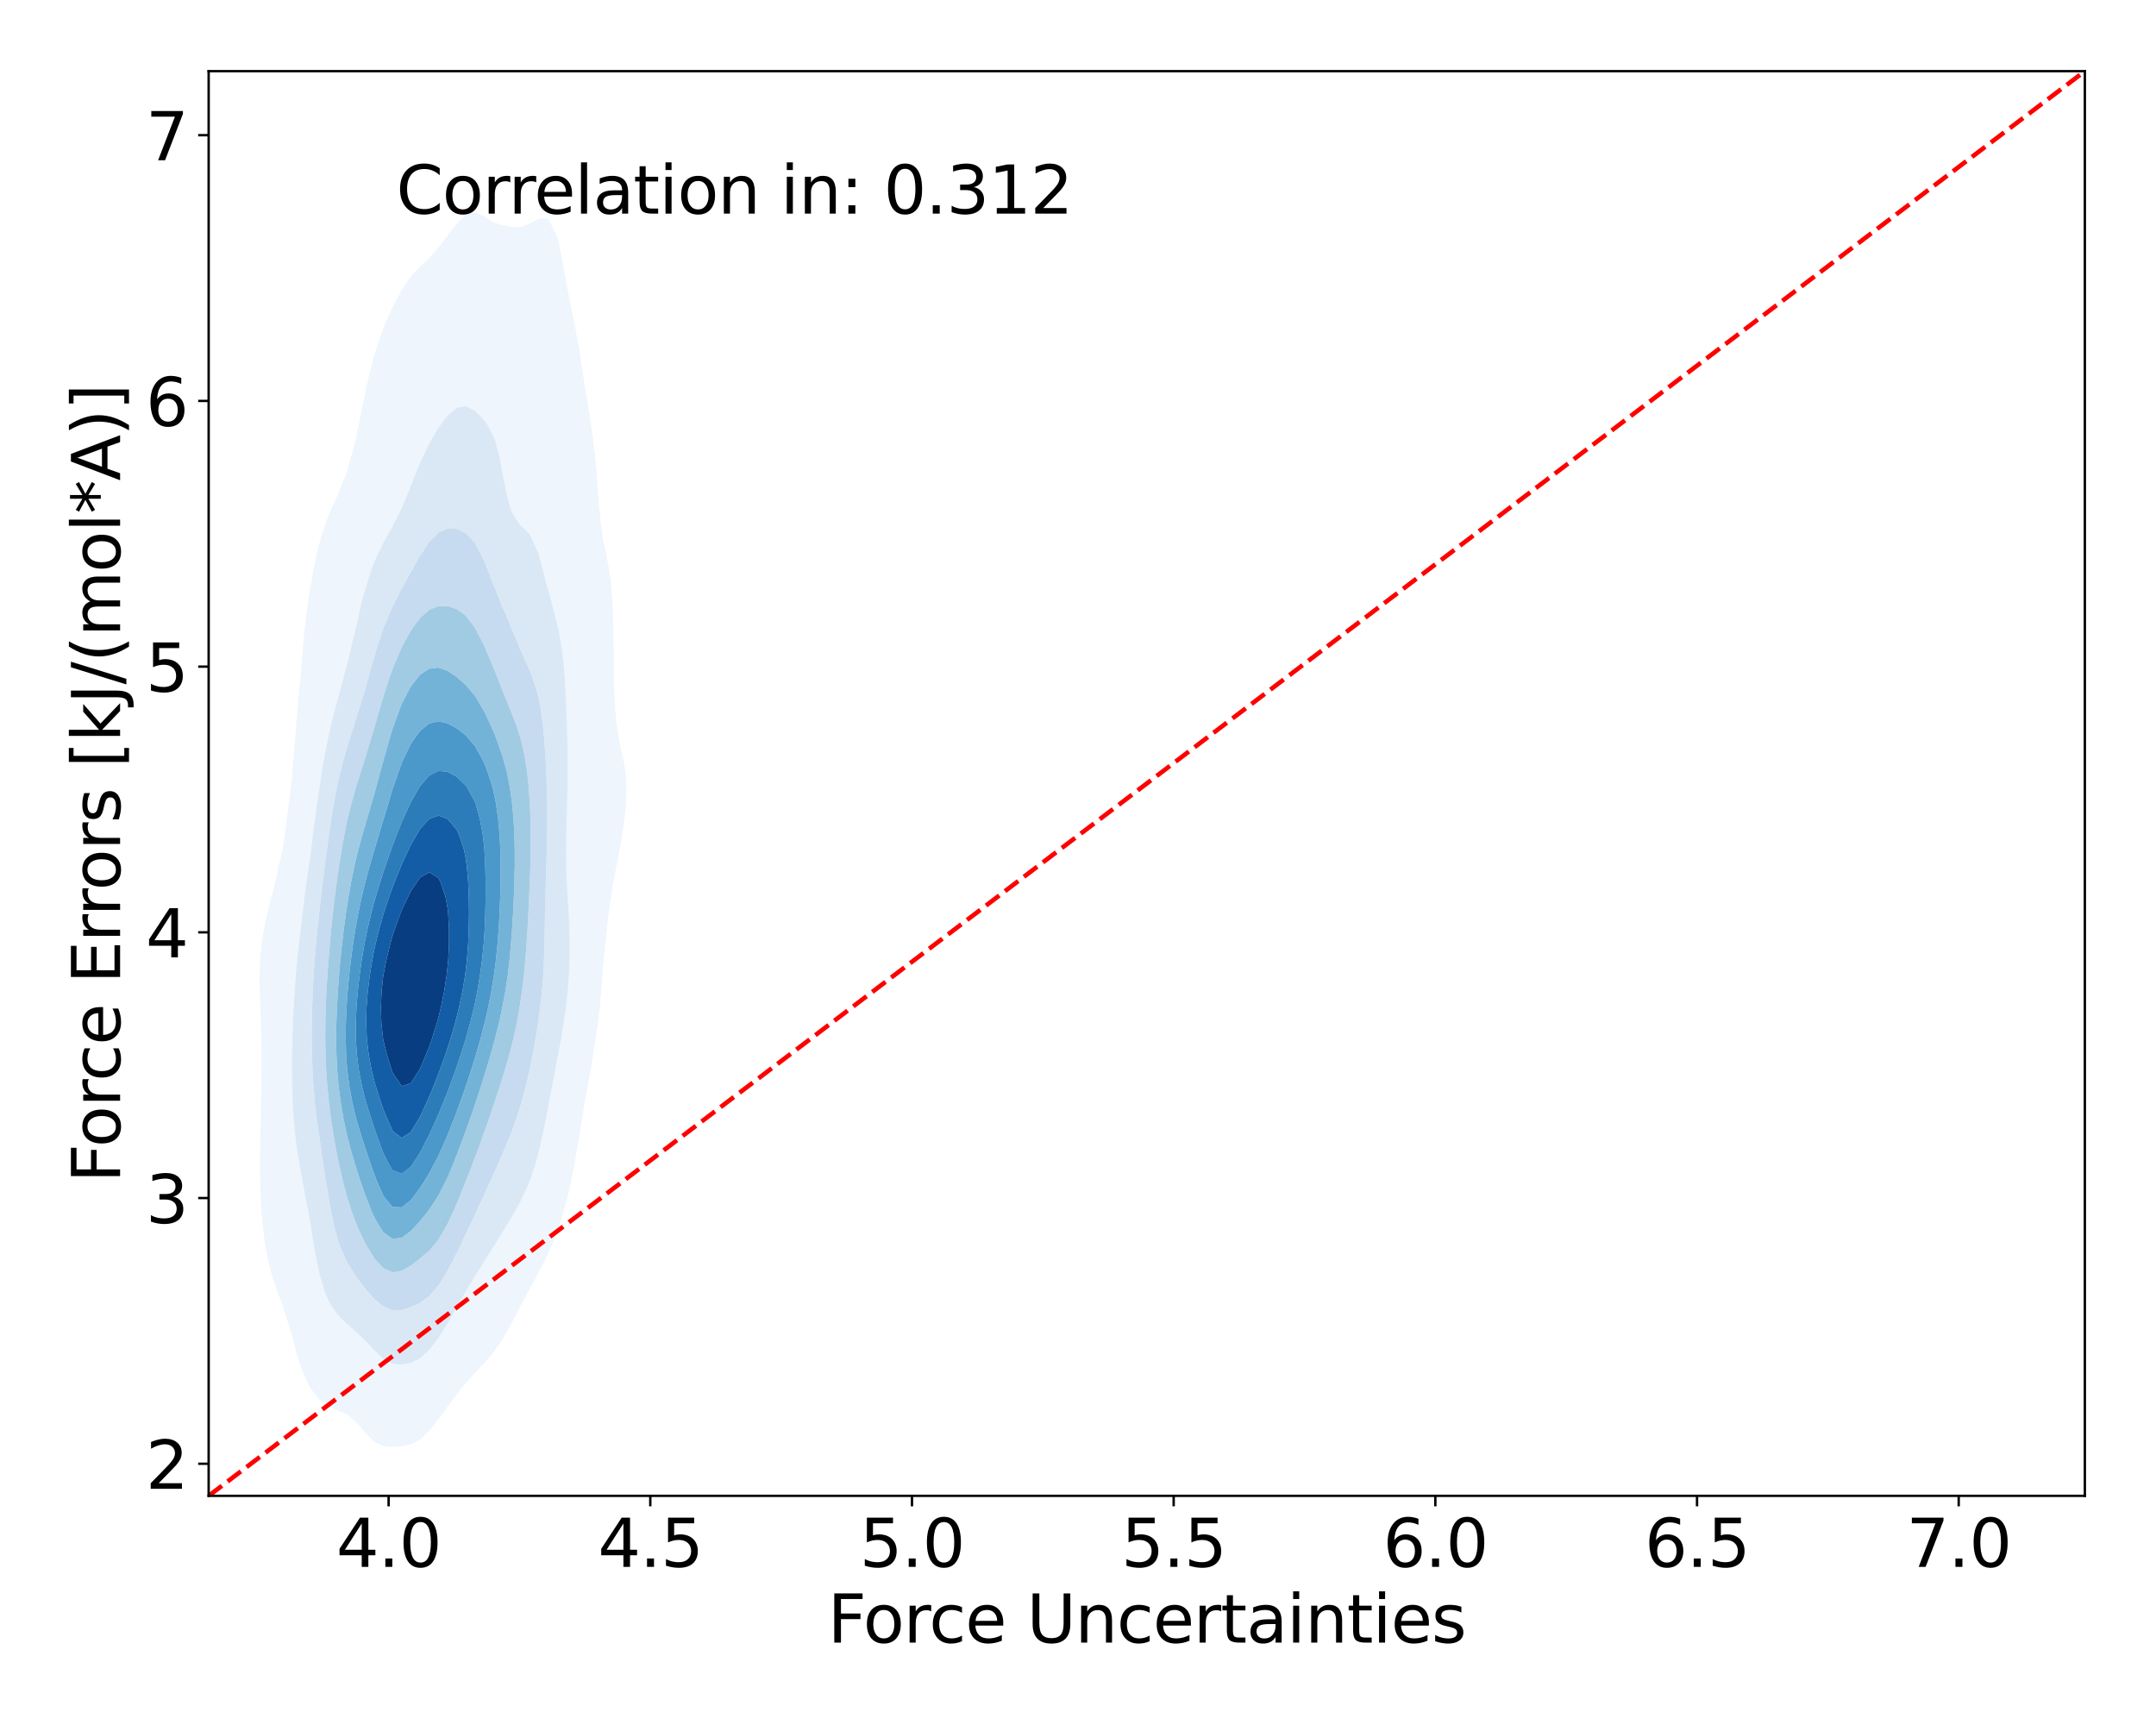 <?xml version="1.0" encoding="utf-8" standalone="no"?>
<!DOCTYPE svg PUBLIC "-//W3C//DTD SVG 1.1//EN"
  "http://www.w3.org/Graphics/SVG/1.1/DTD/svg11.dtd">
<svg xmlns:xlink="http://www.w3.org/1999/xlink" width="720pt" height="576pt" viewBox="0 0 720 576" xmlns="http://www.w3.org/2000/svg" version="1.1">
 <defs>
  <style type="text/css">*{stroke-linejoin: round; stroke-linecap: butt}</style>
 </defs>
 <g id="figure_1">
  <g id="patch_1">
   <path d="M 0 576 
L 720 576 
L 720 0 
L 0 0 
z
" style="fill: #ffffff"/>
  </g>
  <g id="axes_1">
   <g id="patch_2">
    <path d="M 69.68 499.48 
L 696.24 499.48 
L 696.24 23.76 
L 69.68 23.76 
z
" style="fill: #ffffff"/>
   </g>
   <g id="QuadContourSet_1">
    <path d="M 121.932 478.305 
L 124.989 481.425 
L 128.045 482.836 
L 131.102 483.117 
L 134.158 482.902 
L 137.215 482.25 
L 140.271 480.669 
L 142.788 478.213 
L 143.328 477.731 
L 146.385 473.944 
L 147.098 472.963 
L 149.441 469.761 
L 150.966 467.712 
L 152.498 465.636 
L 155.025 462.461 
L 155.554 461.789 
L 158.611 458.385 
L 159.719 457.211 
L 161.667 455.171 
L 164.401 451.96 
L 164.724 451.591 
L 167.78 447.252 
L 168.073 446.709 
L 170.837 441.87 
L 171.037 441.458 
L 173.769 436.208 
L 173.893 435.985 
L 176.552 430.957 
L 176.95 430.234 
L 179.396 425.706 
L 180.006 424.551 
L 182.108 420.456 
L 183.063 418.384 
L 184.499 415.205 
L 186.12 410.836 
L 186.461 409.954 
L 188.196 404.704 
L 189.176 400.812 
L 189.563 399.453 
L 190.813 394.202 
L 191.783 388.951 
L 192.233 386.082 
L 192.673 383.701 
L 193.572 378.45 
L 194.42 373.199 
L 195.243 367.949 
L 195.289 367.671 
L 196.247 362.698 
L 197.197 357.447 
L 198.039 352.197 
L 198.346 350.024 
L 198.894 346.946 
L 199.677 341.695 
L 200.294 336.445 
L 200.776 331.194 
L 201.165 325.943 
L 201.402 322.314 
L 201.564 320.692 
L 202.084 315.442 
L 202.642 310.191 
L 203.265 304.94 
L 203.97 299.69 
L 204.459 296.433 
L 204.843 294.439 
L 205.856 289.188 
L 206.862 283.938 
L 207.515 280.38 
L 207.812 278.687 
L 208.548 273.436 
L 209.056 268.185 
L 209.226 262.935 
L 208.891 257.684 
L 207.935 252.433 
L 207.515 250.825 
L 206.768 247.183 
L 205.924 241.932 
L 205.401 236.681 
L 205.125 231.431 
L 204.999 226.18 
L 204.948 220.929 
L 204.912 215.679 
L 204.848 210.428 
L 204.715 205.177 
L 204.471 199.926 
L 204.459 199.759 
L 204.019 194.676 
L 203.285 189.425 
L 202.263 184.174 
L 201.402 180.241 
L 201.194 178.924 
L 200.508 173.673 
L 199.994 168.422 
L 199.599 163.172 
L 199.223 157.921 
L 198.75 152.67 
L 198.346 149.476 
L 198.136 147.42 
L 197.441 142.169 
L 196.618 136.918 
L 195.734 131.667 
L 195.289 129.031 
L 194.91 126.417 
L 194.128 121.166 
L 193.282 115.915 
L 192.319 110.665 
L 192.233 110.231 
L 191.303 105.414 
L 190.239 100.163 
L 189.176 94.913 
L 189.176 94.913 
L 188.252 89.662 
L 187.269 84.411 
L 186.12 79.252 
L 186.086 79.16 
L 183.532 73.91 
L 183.063 73.149 
L 180.006 72.912 
L 178.354 73.91 
L 176.95 74.624 
L 173.893 75.775 
L 170.837 75.813 
L 167.78 75.203 
L 164.724 74.191 
L 164.178 73.91 
L 161.667 72.32 
L 158.611 70.889 
L 155.554 71.753 
L 153.423 73.91 
L 152.498 74.695 
L 149.441 78.654 
L 149.059 79.16 
L 146.385 82.724 
L 144.847 84.411 
L 143.328 86.193 
L 140.271 89.034 
L 139.682 89.662 
L 137.215 92.288 
L 135.468 94.913 
L 134.158 96.781 
L 132.389 100.163 
L 131.102 102.512 
L 129.817 105.414 
L 128.045 109.55 
L 127.621 110.665 
L 125.833 115.915 
L 124.989 118.725 
L 124.285 121.166 
L 123.01 126.417 
L 121.932 131.622 
L 121.922 131.667 
L 120.777 136.918 
L 119.735 142.169 
L 118.876 146.464 
L 118.629 147.42 
L 117.216 152.67 
L 115.819 157.882 
L 115.804 157.921 
L 113.654 163.172 
L 112.763 165.436 
L 111.312 168.422 
L 109.706 172.112 
L 109.128 173.673 
L 107.378 178.924 
L 106.65 181.445 
L 105.995 184.174 
L 104.864 189.425 
L 103.907 194.676 
L 103.593 196.644 
L 103.049 199.926 
L 102.309 205.177 
L 101.7 210.428 
L 101.199 215.679 
L 100.778 220.929 
L 100.537 224.31 
L 100.36 226.18 
L 99.875 231.431 
L 99.402 236.681 
L 98.94 241.932 
L 98.494 247.183 
L 98.067 252.433 
L 97.656 257.684 
L 97.48 259.846 
L 97.12 262.935 
L 96.479 268.185 
L 95.811 273.436 
L 95.097 278.687 
L 94.423 283.329 
L 94.297 283.938 
L 93.092 289.188 
L 91.908 294.439 
L 91.367 296.947 
L 90.577 299.69 
L 89.247 304.94 
L 88.31 309.681 
L 88.193 310.191 
L 87.32 315.442 
L 86.836 320.692 
L 86.681 325.943 
L 86.758 331.194 
L 86.95 336.445 
L 87.153 341.695 
L 87.3 346.946 
L 87.366 352.197 
L 87.356 357.447 
L 87.289 362.698 
L 87.185 367.949 
L 87.069 373.199 
L 86.962 378.45 
L 86.883 383.701 
L 86.856 388.951 
L 86.905 394.202 
L 87.058 399.453 
L 87.348 404.704 
L 87.818 409.954 
L 88.31 413.795 
L 88.504 415.205 
L 89.456 420.456 
L 90.779 425.706 
L 91.367 427.657 
L 92.496 430.957 
L 94.423 435.889 
L 94.524 436.208 
L 96.123 441.458 
L 97.48 445.724 
L 97.715 446.709 
L 99.067 451.96 
L 100.537 456.533 
L 100.774 457.211 
L 103.069 462.461 
L 103.593 463.451 
L 106.65 467.316 
L 107.187 467.712 
L 109.706 469.644 
L 112.763 470.984 
L 115.819 472.29 
L 116.701 472.963 
L 118.876 474.823 
L 121.853 478.213 
z
M 126.186 451.96 
L 124.989 450.903 
L 121.932 447.653 
L 120.982 446.709 
L 118.876 444.732 
L 115.819 442.032 
L 115.189 441.458 
L 112.763 439.084 
L 110.729 436.208 
L 109.706 434.444 
L 108.3 430.957 
L 106.761 425.706 
L 106.65 425.228 
L 105.616 420.456 
L 104.683 415.205 
L 103.876 409.954 
L 103.593 408.005 
L 102.949 404.704 
L 101.938 399.453 
L 100.98 394.202 
L 100.537 391.559 
L 100.006 388.951 
L 99.133 383.701 
L 98.489 378.45 
L 98.035 373.199 
L 97.732 367.949 
L 97.552 362.698 
L 97.48 357.447 
L 97.504 352.197 
L 97.614 346.946 
L 97.801 341.695 
L 98.055 336.445 
L 98.372 331.194 
L 98.753 325.943 
L 99.208 320.692 
L 99.753 315.442 
L 100.405 310.191 
L 100.537 309.261 
L 101.014 304.94 
L 101.657 299.69 
L 102.361 294.439 
L 103.119 289.188 
L 103.593 286.03 
L 103.847 283.938 
L 104.484 278.687 
L 105.152 273.436 
L 105.877 268.185 
L 106.65 263.189 
L 106.684 262.935 
L 107.442 257.684 
L 108.336 252.433 
L 109.412 247.183 
L 109.706 245.847 
L 110.564 241.932 
L 111.88 236.681 
L 112.763 233.48 
L 113.309 231.431 
L 114.718 226.18 
L 115.819 222.26 
L 116.145 220.929 
L 117.356 215.679 
L 118.634 210.428 
L 118.876 209.442 
L 119.8 205.177 
L 121.078 199.926 
L 121.932 196.83 
L 122.562 194.676 
L 124.314 189.425 
L 124.989 187.604 
L 126.552 184.174 
L 128.045 181.129 
L 129.279 178.924 
L 131.102 175.666 
L 132.118 173.673 
L 134.158 169.555 
L 134.639 168.422 
L 136.801 163.172 
L 137.215 162.162 
L 138.881 157.921 
L 140.271 154.553 
L 141.138 152.67 
L 143.328 148.064 
L 143.706 147.42 
L 146.385 142.813 
L 146.882 142.169 
L 149.441 138.709 
L 151.603 136.918 
L 152.498 136.131 
L 155.554 135.581 
L 158.188 136.918 
L 158.611 137.141 
L 161.667 140.291 
L 162.982 142.169 
L 164.724 145.539 
L 165.486 147.42 
L 166.882 152.67 
L 167.78 157.856 
L 167.793 157.921 
L 168.867 163.172 
L 170.11 168.422 
L 170.837 170.812 
L 172.598 173.673 
L 173.893 175.413 
L 176.95 178.497 
L 177.173 178.924 
L 179.553 184.174 
L 180.006 185.379 
L 181.05 189.425 
L 182.42 194.676 
L 183.063 196.943 
L 183.856 199.926 
L 185.298 205.177 
L 186.12 208.446 
L 186.549 210.428 
L 187.488 215.679 
L 188.158 220.929 
L 188.616 226.18 
L 188.926 231.431 
L 189.141 236.681 
L 189.176 237.843 
L 189.33 241.932 
L 189.47 247.183 
L 189.548 252.433 
L 189.562 257.684 
L 189.511 262.935 
L 189.405 268.185 
L 189.269 273.436 
L 189.176 277.198 
L 189.148 278.687 
L 189.097 283.938 
L 189.129 289.188 
L 189.176 290.977 
L 189.301 294.439 
L 189.6 299.69 
L 189.923 304.94 
L 190.171 310.191 
L 190.28 315.442 
L 190.224 320.692 
L 189.995 325.943 
L 189.583 331.194 
L 189.176 334.744 
L 188.988 336.445 
L 188.257 341.695 
L 187.391 346.946 
L 186.404 352.197 
L 186.12 353.615 
L 185.407 357.447 
L 184.42 362.698 
L 183.41 367.949 
L 183.063 369.739 
L 182.405 373.199 
L 181.354 378.45 
L 180.165 383.701 
L 180.006 384.339 
L 178.734 388.951 
L 176.981 394.202 
L 176.95 394.286 
L 174.693 399.453 
L 173.893 401.081 
L 171.896 404.704 
L 170.837 406.508 
L 168.761 409.954 
L 167.78 411.516 
L 165.52 415.205 
L 164.724 416.448 
L 162.23 420.456 
L 161.667 421.318 
L 158.925 425.706 
L 158.611 426.187 
L 155.741 430.957 
L 155.554 431.254 
L 152.73 436.208 
L 152.498 436.598 
L 149.733 441.458 
L 149.441 441.955 
L 146.463 446.709 
L 146.385 446.834 
L 143.328 450.849 
L 142.036 451.96 
L 140.271 453.595 
L 137.215 455.118 
L 134.158 455.698 
L 131.102 455.379 
L 128.045 453.772 
z
" clip-path="url(#pf6805af19b)" style="fill: #eef5fc"/>
    <path d="M 128.045 453.772 
L 131.102 455.379 
L 134.158 455.698 
L 137.215 455.118 
L 140.271 453.595 
L 142.036 451.96 
L 143.328 450.849 
L 146.385 446.834 
L 146.463 446.709 
L 149.441 441.955 
L 149.733 441.458 
L 152.498 436.598 
L 152.73 436.208 
L 155.554 431.254 
L 155.741 430.957 
L 158.611 426.187 
L 158.925 425.706 
L 161.667 421.318 
L 162.23 420.456 
L 164.724 416.448 
L 165.52 415.205 
L 167.78 411.516 
L 168.761 409.954 
L 170.837 406.508 
L 171.896 404.704 
L 173.893 401.081 
L 174.693 399.453 
L 176.95 394.286 
L 176.981 394.202 
L 178.734 388.951 
L 180.006 384.339 
L 180.165 383.701 
L 181.354 378.45 
L 182.405 373.199 
L 183.063 369.739 
L 183.41 367.949 
L 184.42 362.698 
L 185.407 357.447 
L 186.12 353.615 
L 186.404 352.197 
L 187.391 346.946 
L 188.257 341.695 
L 188.988 336.445 
L 189.176 334.744 
L 189.583 331.194 
L 189.995 325.943 
L 190.224 320.692 
L 190.28 315.442 
L 190.171 310.191 
L 189.923 304.94 
L 189.6 299.69 
L 189.301 294.439 
L 189.176 290.977 
L 189.129 289.188 
L 189.097 283.938 
L 189.148 278.687 
L 189.176 277.198 
L 189.269 273.436 
L 189.405 268.185 
L 189.511 262.935 
L 189.562 257.684 
L 189.548 252.433 
L 189.47 247.183 
L 189.33 241.932 
L 189.176 237.843 
L 189.141 236.681 
L 188.926 231.431 
L 188.616 226.18 
L 188.158 220.929 
L 187.488 215.679 
L 186.549 210.428 
L 186.12 208.446 
L 185.298 205.177 
L 183.856 199.926 
L 183.063 196.943 
L 182.42 194.676 
L 181.05 189.425 
L 180.006 185.379 
L 179.553 184.174 
L 177.173 178.924 
L 176.95 178.497 
L 173.893 175.413 
L 172.598 173.673 
L 170.837 170.812 
L 170.11 168.422 
L 168.867 163.172 
L 167.793 157.921 
L 167.78 157.856 
L 166.882 152.67 
L 165.486 147.42 
L 164.724 145.539 
L 162.982 142.169 
L 161.667 140.291 
L 158.611 137.141 
L 158.188 136.918 
L 155.554 135.581 
L 152.498 136.131 
L 151.603 136.918 
L 149.441 138.709 
L 146.882 142.169 
L 146.385 142.813 
L 143.706 147.42 
L 143.328 148.064 
L 141.138 152.67 
L 140.271 154.553 
L 138.881 157.921 
L 137.215 162.162 
L 136.801 163.172 
L 134.639 168.422 
L 134.158 169.555 
L 132.118 173.673 
L 131.102 175.666 
L 129.279 178.924 
L 128.045 181.129 
L 126.552 184.174 
L 124.989 187.604 
L 124.314 189.425 
L 122.562 194.676 
L 121.932 196.83 
L 121.078 199.926 
L 119.8 205.177 
L 118.876 209.442 
L 118.634 210.428 
L 117.356 215.679 
L 116.145 220.929 
L 115.819 222.26 
L 114.718 226.18 
L 113.309 231.431 
L 112.763 233.48 
L 111.88 236.681 
L 110.564 241.932 
L 109.706 245.847 
L 109.412 247.183 
L 108.336 252.433 
L 107.442 257.684 
L 106.684 262.935 
L 106.65 263.189 
L 105.877 268.185 
L 105.152 273.436 
L 104.484 278.687 
L 103.847 283.938 
L 103.593 286.03 
L 103.119 289.188 
L 102.361 294.439 
L 101.657 299.69 
L 101.014 304.94 
L 100.537 309.261 
L 100.405 310.191 
L 99.753 315.442 
L 99.208 320.692 
L 98.753 325.943 
L 98.372 331.194 
L 98.055 336.445 
L 97.801 341.695 
L 97.614 346.946 
L 97.504 352.197 
L 97.48 357.447 
L 97.552 362.698 
L 97.732 367.949 
L 98.035 373.199 
L 98.489 378.45 
L 99.133 383.701 
L 100.006 388.951 
L 100.537 391.559 
L 100.98 394.202 
L 101.938 399.453 
L 102.949 404.704 
L 103.593 408.005 
L 103.876 409.954 
L 104.683 415.205 
L 105.616 420.456 
L 106.65 425.228 
L 106.761 425.706 
L 108.3 430.957 
L 109.706 434.444 
L 110.729 436.208 
L 112.763 439.084 
L 115.189 441.458 
L 115.819 442.032 
L 118.876 444.732 
L 120.982 446.709 
L 121.932 447.653 
L 124.989 450.903 
L 126.186 451.96 
z
M 128.045 436.208 
L 128.045 436.208 
L 124.989 433.754 
L 122.499 430.957 
L 121.932 430.286 
L 118.876 426.207 
L 118.519 425.706 
L 115.819 421.242 
L 115.411 420.456 
L 113.217 415.205 
L 112.763 413.811 
L 111.718 409.954 
L 110.595 404.704 
L 109.706 399.596 
L 109.682 399.453 
L 108.801 394.202 
L 107.975 388.951 
L 107.21 383.701 
L 106.65 379.434 
L 106.49 378.45 
L 105.729 373.199 
L 105.125 367.949 
L 104.677 362.698 
L 104.37 357.447 
L 104.187 352.197 
L 104.112 346.946 
L 104.133 341.695 
L 104.243 336.445 
L 104.435 331.194 
L 104.709 325.943 
L 105.064 320.692 
L 105.499 315.442 
L 106.011 310.191 
L 106.596 304.94 
L 106.65 304.504 
L 107.172 299.69 
L 107.786 294.439 
L 108.438 289.188 
L 109.127 283.938 
L 109.706 279.801 
L 109.859 278.687 
L 110.632 273.436 
L 111.5 268.185 
L 112.504 262.935 
L 112.763 261.727 
L 113.705 257.684 
L 115.079 252.433 
L 115.819 249.864 
L 116.651 247.183 
L 118.316 241.932 
L 118.876 240.17 
L 119.966 236.681 
L 121.55 231.431 
L 121.932 230.104 
L 123.033 226.18 
L 124.513 220.929 
L 124.989 219.249 
L 126.061 215.679 
L 127.821 210.428 
L 128.045 209.804 
L 129.914 205.177 
L 131.102 202.586 
L 132.411 199.926 
L 134.158 196.585 
L 135.204 194.676 
L 137.215 190.927 
L 138.12 189.425 
L 140.271 185.52 
L 141.248 184.174 
L 143.328 180.902 
L 145.395 178.924 
L 146.385 177.824 
L 149.441 176.471 
L 152.498 176.617 
L 155.554 178.05 
L 156.353 178.924 
L 158.611 181.243 
L 160.108 184.174 
L 161.667 187.188 
L 162.517 189.425 
L 164.568 194.676 
L 164.724 195.064 
L 166.693 199.926 
L 167.78 202.68 
L 168.903 205.177 
L 170.837 209.934 
L 171.056 210.428 
L 173.277 215.679 
L 173.893 217.16 
L 175.585 220.929 
L 176.95 224.008 
L 177.794 226.18 
L 179.5 231.431 
L 180.006 233.489 
L 180.593 236.681 
L 181.292 241.932 
L 181.784 247.183 
L 182.147 252.433 
L 182.422 257.684 
L 182.622 262.935 
L 182.741 268.185 
L 182.772 273.436 
L 182.718 278.687 
L 182.6 283.938 
L 182.444 289.188 
L 182.281 294.439 
L 182.136 299.69 
L 182.018 304.94 
L 181.922 310.191 
L 181.818 315.442 
L 181.658 320.692 
L 181.39 325.943 
L 180.97 331.194 
L 180.379 336.445 
L 180.006 339.097 
L 179.673 341.695 
L 178.849 346.946 
L 177.879 352.197 
L 176.95 356.722 
L 176.798 357.447 
L 175.582 362.698 
L 174.187 367.949 
L 173.893 368.97 
L 172.551 373.199 
L 170.837 377.881 
L 170.627 378.45 
L 168.49 383.701 
L 167.78 385.27 
L 166.251 388.951 
L 164.724 392.244 
L 163.903 394.202 
L 161.667 398.984 
L 161.467 399.453 
L 159.024 404.704 
L 158.611 405.518 
L 156.58 409.954 
L 155.554 412.002 
L 154.089 415.205 
L 152.498 418.423 
L 151.488 420.456 
L 149.441 424.381 
L 148.621 425.706 
L 146.385 429.309 
L 144.919 430.957 
L 143.328 432.824 
L 140.271 435.034 
L 137.736 436.208 
L 137.215 436.46 
L 134.158 437.46 
L 131.102 437.528 
z
" clip-path="url(#pf6805af19b)" style="fill: #dae8f6"/>
    <path d="M 131.102 437.528 
L 134.158 437.46 
L 137.215 436.46 
L 137.736 436.208 
L 140.271 435.034 
L 143.328 432.824 
L 144.919 430.957 
L 146.385 429.309 
L 148.621 425.706 
L 149.441 424.381 
L 151.488 420.456 
L 152.498 418.423 
L 154.089 415.205 
L 155.554 412.002 
L 156.58 409.954 
L 158.611 405.518 
L 159.024 404.704 
L 161.467 399.453 
L 161.667 398.984 
L 163.903 394.202 
L 164.724 392.244 
L 166.251 388.951 
L 167.78 385.27 
L 168.49 383.701 
L 170.627 378.45 
L 170.837 377.881 
L 172.551 373.199 
L 173.893 368.97 
L 174.187 367.949 
L 175.582 362.698 
L 176.798 357.447 
L 176.95 356.722 
L 177.879 352.197 
L 178.849 346.946 
L 179.673 341.695 
L 180.006 339.097 
L 180.379 336.445 
L 180.97 331.194 
L 181.39 325.943 
L 181.658 320.692 
L 181.818 315.442 
L 181.922 310.191 
L 182.018 304.94 
L 182.136 299.69 
L 182.281 294.439 
L 182.444 289.188 
L 182.6 283.938 
L 182.718 278.687 
L 182.772 273.436 
L 182.741 268.185 
L 182.622 262.935 
L 182.422 257.684 
L 182.147 252.433 
L 181.784 247.183 
L 181.292 241.932 
L 180.593 236.681 
L 180.006 233.489 
L 179.5 231.431 
L 177.794 226.18 
L 176.95 224.008 
L 175.585 220.929 
L 173.893 217.16 
L 173.277 215.679 
L 171.056 210.428 
L 170.837 209.934 
L 168.903 205.177 
L 167.78 202.68 
L 166.693 199.926 
L 164.724 195.064 
L 164.568 194.676 
L 162.517 189.425 
L 161.667 187.188 
L 160.108 184.174 
L 158.611 181.243 
L 156.353 178.924 
L 155.554 178.05 
L 152.498 176.617 
L 149.441 176.471 
L 146.385 177.824 
L 145.395 178.924 
L 143.328 180.902 
L 141.248 184.174 
L 140.271 185.52 
L 138.12 189.425 
L 137.215 190.927 
L 135.204 194.676 
L 134.158 196.585 
L 132.411 199.926 
L 131.102 202.586 
L 129.914 205.177 
L 128.045 209.804 
L 127.821 210.428 
L 126.061 215.679 
L 124.989 219.249 
L 124.513 220.929 
L 123.033 226.18 
L 121.932 230.104 
L 121.55 231.431 
L 119.966 236.681 
L 118.876 240.17 
L 118.316 241.932 
L 116.651 247.183 
L 115.819 249.864 
L 115.079 252.433 
L 113.705 257.684 
L 112.763 261.727 
L 112.504 262.935 
L 111.5 268.185 
L 110.632 273.436 
L 109.859 278.687 
L 109.706 279.801 
L 109.127 283.938 
L 108.438 289.188 
L 107.786 294.439 
L 107.172 299.69 
L 106.65 304.504 
L 106.596 304.94 
L 106.011 310.191 
L 105.499 315.442 
L 105.064 320.692 
L 104.709 325.943 
L 104.435 331.194 
L 104.243 336.445 
L 104.133 341.695 
L 104.112 346.946 
L 104.187 352.197 
L 104.37 357.447 
L 104.677 362.698 
L 105.125 367.949 
L 105.729 373.199 
L 106.49 378.45 
L 106.65 379.434 
L 107.21 383.701 
L 107.975 388.951 
L 108.801 394.202 
L 109.682 399.453 
L 109.706 399.596 
L 110.595 404.704 
L 111.718 409.954 
L 112.763 413.811 
L 113.217 415.205 
L 115.411 420.456 
L 115.819 421.242 
L 118.519 425.706 
L 118.876 426.207 
L 121.932 430.286 
L 122.499 430.957 
L 124.989 433.754 
L 128.045 436.208 
L 128.045 436.208 
z
M 125.222 420.456 
L 124.989 420.178 
L 121.987 415.205 
L 121.932 415.098 
L 119.508 409.954 
L 118.876 408.354 
L 117.488 404.704 
L 115.835 399.453 
L 115.819 399.401 
L 114.448 394.202 
L 113.256 388.951 
L 112.763 386.597 
L 112.195 383.701 
L 111.255 378.45 
L 110.462 373.199 
L 109.831 367.949 
L 109.706 366.597 
L 109.3 362.698 
L 108.922 357.447 
L 108.7 352.197 
L 108.613 346.946 
L 108.644 341.695 
L 108.777 336.445 
L 109.002 331.194 
L 109.314 325.943 
L 109.706 320.692 
L 109.706 320.692 
L 110.116 315.442 
L 110.602 310.191 
L 111.161 304.94 
L 111.786 299.69 
L 112.47 294.439 
L 112.763 292.321 
L 113.213 289.188 
L 114.048 283.938 
L 114.987 278.687 
L 115.819 274.481 
L 116.06 273.436 
L 117.38 268.185 
L 118.851 262.935 
L 118.876 262.852 
L 120.488 257.684 
L 121.932 253.244 
L 122.169 252.433 
L 123.736 247.183 
L 124.989 243.086 
L 125.306 241.932 
L 126.799 236.681 
L 128.045 232.569 
L 128.397 231.431 
L 130.104 226.18 
L 131.102 223.363 
L 132.083 220.929 
L 134.158 216.125 
L 134.399 215.679 
L 137.215 210.516 
L 137.281 210.428 
L 140.271 206.317 
L 141.615 205.177 
L 143.328 203.611 
L 146.385 202.385 
L 149.441 202.368 
L 152.498 203.356 
L 154.992 205.177 
L 155.554 205.608 
L 158.611 209.625 
L 159.023 210.428 
L 161.667 215.516 
L 161.735 215.679 
L 163.965 220.929 
L 164.724 222.698 
L 166.091 226.18 
L 167.78 230.504 
L 168.157 231.431 
L 170.28 236.681 
L 170.837 238.141 
L 172.347 241.932 
L 173.893 246.776 
L 174.011 247.183 
L 175.214 252.433 
L 176.031 257.684 
L 176.579 262.935 
L 176.936 268.185 
L 176.95 268.518 
L 177.151 273.436 
L 177.242 278.687 
L 177.223 283.938 
L 177.11 289.188 
L 176.95 293.75 
L 176.927 294.439 
L 176.704 299.69 
L 176.45 304.94 
L 176.167 310.191 
L 175.842 315.442 
L 175.448 320.692 
L 174.949 325.943 
L 174.305 331.194 
L 173.893 333.895 
L 173.519 336.445 
L 172.582 341.695 
L 171.416 346.946 
L 170.837 349.202 
L 170.086 352.197 
L 168.569 357.447 
L 167.78 359.883 
L 166.939 362.698 
L 165.198 367.949 
L 164.724 369.279 
L 163.46 373.199 
L 161.667 378.158 
L 161.569 378.45 
L 159.71 383.701 
L 158.611 386.514 
L 157.718 388.951 
L 155.639 394.202 
L 155.554 394.406 
L 153.569 399.453 
L 152.498 401.994 
L 151.312 404.704 
L 149.441 408.737 
L 148.756 409.954 
L 146.385 413.98 
L 145.377 415.205 
L 143.328 417.617 
L 140.271 420.233 
L 139.993 420.456 
L 137.215 422.613 
L 134.158 424.362 
L 131.102 424.825 
L 128.045 423.491 
z
" clip-path="url(#pf6805af19b)" style="fill: #c6dbef"/>
    <path d="M 128.045 423.491 
L 131.102 424.825 
L 134.158 424.362 
L 137.215 422.613 
L 139.993 420.456 
L 140.271 420.233 
L 143.328 417.617 
L 145.377 415.205 
L 146.385 413.98 
L 148.756 409.954 
L 149.441 408.737 
L 151.312 404.704 
L 152.498 401.994 
L 153.569 399.453 
L 155.554 394.406 
L 155.639 394.202 
L 157.718 388.951 
L 158.611 386.514 
L 159.71 383.701 
L 161.569 378.45 
L 161.667 378.158 
L 163.46 373.199 
L 164.724 369.279 
L 165.198 367.949 
L 166.939 362.698 
L 167.78 359.883 
L 168.569 357.447 
L 170.086 352.197 
L 170.837 349.202 
L 171.416 346.946 
L 172.582 341.695 
L 173.519 336.445 
L 173.893 333.895 
L 174.305 331.194 
L 174.949 325.943 
L 175.448 320.692 
L 175.842 315.442 
L 176.167 310.191 
L 176.45 304.94 
L 176.704 299.69 
L 176.927 294.439 
L 176.95 293.75 
L 177.11 289.188 
L 177.223 283.938 
L 177.242 278.687 
L 177.151 273.436 
L 176.95 268.518 
L 176.936 268.185 
L 176.579 262.935 
L 176.031 257.684 
L 175.214 252.433 
L 174.011 247.183 
L 173.893 246.776 
L 172.347 241.932 
L 170.837 238.141 
L 170.28 236.681 
L 168.157 231.431 
L 167.78 230.504 
L 166.091 226.18 
L 164.724 222.698 
L 163.965 220.929 
L 161.735 215.679 
L 161.667 215.516 
L 159.023 210.428 
L 158.611 209.625 
L 155.554 205.608 
L 154.992 205.177 
L 152.498 203.356 
L 149.441 202.368 
L 146.385 202.385 
L 143.328 203.611 
L 141.615 205.177 
L 140.271 206.317 
L 137.281 210.428 
L 137.215 210.516 
L 134.399 215.679 
L 134.158 216.125 
L 132.083 220.929 
L 131.102 223.363 
L 130.104 226.18 
L 128.397 231.431 
L 128.045 232.569 
L 126.799 236.681 
L 125.306 241.932 
L 124.989 243.086 
L 123.736 247.183 
L 122.169 252.433 
L 121.932 253.244 
L 120.488 257.684 
L 118.876 262.852 
L 118.851 262.935 
L 117.38 268.185 
L 116.06 273.436 
L 115.819 274.481 
L 114.987 278.687 
L 114.048 283.938 
L 113.213 289.188 
L 112.763 292.321 
L 112.47 294.439 
L 111.786 299.69 
L 111.161 304.94 
L 110.602 310.191 
L 110.116 315.442 
L 109.706 320.692 
L 109.706 320.692 
L 109.314 325.943 
L 109.002 331.194 
L 108.777 336.445 
L 108.644 341.695 
L 108.613 346.946 
L 108.7 352.197 
L 108.922 357.447 
L 109.3 362.698 
L 109.706 366.597 
L 109.831 367.949 
L 110.462 373.199 
L 111.255 378.45 
L 112.195 383.701 
L 112.763 386.597 
L 113.256 388.951 
L 114.448 394.202 
L 115.819 399.401 
L 115.835 399.453 
L 117.488 404.704 
L 118.876 408.354 
L 119.508 409.954 
L 121.932 415.098 
L 121.987 415.205 
L 124.989 420.178 
L 125.222 420.456 
z
M 127.012 409.954 
L 124.989 406.41 
L 124.214 404.704 
L 122.15 399.453 
L 121.932 398.847 
L 120.297 394.202 
L 118.876 389.794 
L 118.618 388.951 
L 117.093 383.701 
L 115.819 378.776 
L 115.744 378.45 
L 114.637 373.199 
L 113.745 367.949 
L 113.076 362.698 
L 112.763 359.103 
L 112.619 357.447 
L 112.351 352.197 
L 112.261 346.946 
L 112.324 341.695 
L 112.521 336.445 
L 112.763 332.365 
L 112.827 331.194 
L 113.198 325.943 
L 113.654 320.692 
L 114.195 315.442 
L 114.823 310.191 
L 115.54 304.94 
L 115.819 303.074 
L 116.346 299.69 
L 117.275 294.439 
L 118.358 289.188 
L 118.876 286.918 
L 119.608 283.938 
L 121.034 278.687 
L 121.932 275.656 
L 122.564 273.436 
L 124.09 268.185 
L 124.989 265.168 
L 125.596 262.935 
L 127.008 257.684 
L 128.045 253.898 
L 128.456 252.433 
L 129.946 247.183 
L 131.102 243.29 
L 131.587 241.932 
L 133.52 236.681 
L 134.158 235.016 
L 136.017 231.431 
L 137.215 229.15 
L 139.582 226.18 
L 140.271 225.311 
L 143.328 223.289 
L 146.385 222.927 
L 149.441 223.969 
L 152.498 226.048 
L 152.64 226.18 
L 155.554 228.71 
L 157.792 231.431 
L 158.611 232.374 
L 161.2 236.681 
L 161.667 237.449 
L 163.771 241.932 
L 164.724 244.042 
L 165.967 247.183 
L 167.78 252.433 
L 167.78 252.433 
L 169.235 257.684 
L 170.279 262.935 
L 170.837 266.975 
L 171.003 268.185 
L 171.492 273.436 
L 171.776 278.687 
L 171.899 283.938 
L 171.896 289.188 
L 171.79 294.439 
L 171.603 299.69 
L 171.344 304.94 
L 171.014 310.191 
L 170.837 312.468 
L 170.62 315.442 
L 170.141 320.692 
L 169.526 325.943 
L 168.734 331.194 
L 167.78 336.175 
L 167.732 336.445 
L 166.62 341.695 
L 165.281 346.946 
L 164.724 348.883 
L 163.835 352.197 
L 162.273 357.447 
L 161.667 359.339 
L 160.642 362.698 
L 158.908 367.949 
L 158.611 368.81 
L 157.127 373.199 
L 155.554 377.548 
L 155.228 378.45 
L 153.285 383.701 
L 152.498 385.746 
L 151.212 388.951 
L 149.441 393.168 
L 148.949 394.202 
L 146.385 399.238 
L 146.255 399.453 
L 143.328 403.895 
L 142.728 404.704 
L 140.271 407.734 
L 138.251 409.954 
L 137.215 411.029 
L 134.158 413.306 
L 131.102 413.685 
L 128.045 411.49 
z
" clip-path="url(#pf6805af19b)" style="fill: #a1cbe2"/>
    <path d="M 128.045 411.49 
L 131.102 413.685 
L 134.158 413.306 
L 137.215 411.029 
L 138.251 409.954 
L 140.271 407.734 
L 142.728 404.704 
L 143.328 403.895 
L 146.255 399.453 
L 146.385 399.238 
L 148.949 394.202 
L 149.441 393.168 
L 151.212 388.951 
L 152.498 385.746 
L 153.285 383.701 
L 155.228 378.45 
L 155.554 377.548 
L 157.127 373.199 
L 158.611 368.81 
L 158.908 367.949 
L 160.642 362.698 
L 161.667 359.339 
L 162.273 357.447 
L 163.835 352.197 
L 164.724 348.883 
L 165.281 346.946 
L 166.62 341.695 
L 167.732 336.445 
L 167.78 336.175 
L 168.734 331.194 
L 169.526 325.943 
L 170.141 320.692 
L 170.62 315.442 
L 170.837 312.468 
L 171.014 310.191 
L 171.344 304.94 
L 171.603 299.69 
L 171.79 294.439 
L 171.896 289.188 
L 171.899 283.938 
L 171.776 278.687 
L 171.492 273.436 
L 171.003 268.185 
L 170.837 266.975 
L 170.279 262.935 
L 169.235 257.684 
L 167.78 252.433 
L 167.78 252.433 
L 165.967 247.183 
L 164.724 244.042 
L 163.771 241.932 
L 161.667 237.449 
L 161.2 236.681 
L 158.611 232.374 
L 157.792 231.431 
L 155.554 228.71 
L 152.64 226.18 
L 152.498 226.048 
L 149.441 223.969 
L 146.385 222.927 
L 143.328 223.289 
L 140.271 225.311 
L 139.582 226.18 
L 137.215 229.15 
L 136.017 231.431 
L 134.158 235.016 
L 133.52 236.681 
L 131.587 241.932 
L 131.102 243.29 
L 129.946 247.183 
L 128.456 252.433 
L 128.045 253.898 
L 127.008 257.684 
L 125.596 262.935 
L 124.989 265.168 
L 124.09 268.185 
L 122.564 273.436 
L 121.932 275.656 
L 121.034 278.687 
L 119.608 283.938 
L 118.876 286.918 
L 118.358 289.188 
L 117.275 294.439 
L 116.346 299.69 
L 115.819 303.074 
L 115.54 304.94 
L 114.823 310.191 
L 114.195 315.442 
L 113.654 320.692 
L 113.198 325.943 
L 112.827 331.194 
L 112.763 332.365 
L 112.521 336.445 
L 112.324 341.695 
L 112.261 346.946 
L 112.351 352.197 
L 112.619 357.447 
L 112.763 359.103 
L 113.076 362.698 
L 113.745 367.949 
L 114.637 373.199 
L 115.744 378.45 
L 115.819 378.776 
L 117.093 383.701 
L 118.618 388.951 
L 118.876 389.794 
L 120.297 394.202 
L 121.932 398.847 
L 122.15 399.453 
L 124.214 404.704 
L 124.989 406.41 
L 127.012 409.954 
z
M 128.125 399.453 
L 128.045 399.34 
L 125.8 394.202 
L 124.989 392.12 
L 123.871 388.951 
L 122.099 383.701 
L 121.932 383.199 
L 120.417 378.45 
L 118.876 373.23 
L 118.868 373.199 
L 117.64 367.949 
L 116.676 362.698 
L 115.995 357.447 
L 115.819 355.229 
L 115.604 352.197 
L 115.455 346.946 
L 115.505 341.695 
L 115.727 336.445 
L 115.819 335.126 
L 116.095 331.194 
L 116.581 325.943 
L 117.175 320.692 
L 117.878 315.442 
L 118.698 310.191 
L 118.876 309.158 
L 119.653 304.94 
L 120.754 299.69 
L 121.932 294.798 
L 122.025 294.439 
L 123.45 289.188 
L 124.989 283.944 
L 124.991 283.938 
L 126.565 278.687 
L 128.045 273.669 
L 128.12 273.436 
L 129.726 268.185 
L 131.102 263.474 
L 131.295 262.935 
L 133.135 257.684 
L 134.158 254.737 
L 135.243 252.433 
L 137.215 248.372 
L 138.029 247.183 
L 140.271 244.089 
L 142.916 241.932 
L 143.328 241.612 
L 146.385 240.848 
L 149.441 241.551 
L 150.13 241.932 
L 152.498 243.173 
L 155.554 245.554 
L 156.96 247.183 
L 158.611 249.15 
L 160.485 252.433 
L 161.667 254.719 
L 162.82 257.684 
L 164.49 262.935 
L 164.724 263.883 
L 165.609 268.185 
L 166.354 273.436 
L 166.824 278.687 
L 167.083 283.938 
L 167.181 289.188 
L 167.156 294.439 
L 167.034 299.69 
L 166.825 304.94 
L 166.529 310.191 
L 166.128 315.442 
L 165.598 320.692 
L 164.903 325.943 
L 164.724 327.026 
L 164.044 331.194 
L 163.016 336.445 
L 161.792 341.695 
L 161.667 342.171 
L 160.424 346.946 
L 158.921 352.197 
L 158.611 353.209 
L 157.288 357.447 
L 155.554 362.698 
L 155.554 362.698 
L 153.701 367.949 
L 152.498 371.248 
L 151.747 373.199 
L 149.682 378.45 
L 149.441 379.048 
L 147.403 383.701 
L 146.385 385.903 
L 144.838 388.951 
L 143.328 391.689 
L 141.844 394.202 
L 140.271 396.633 
L 138.196 399.453 
L 137.215 400.699 
L 134.158 403.163 
L 131.102 402.999 
z
" clip-path="url(#pf6805af19b)" style="fill: #74b3d8"/>
    <path d="M 131.102 402.999 
L 134.158 403.163 
L 137.215 400.699 
L 138.196 399.453 
L 140.271 396.633 
L 141.844 394.202 
L 143.328 391.689 
L 144.838 388.951 
L 146.385 385.903 
L 147.403 383.701 
L 149.441 379.048 
L 149.682 378.45 
L 151.747 373.199 
L 152.498 371.248 
L 153.701 367.949 
L 155.554 362.698 
L 155.554 362.698 
L 157.288 357.447 
L 158.611 353.209 
L 158.921 352.197 
L 160.424 346.946 
L 161.667 342.171 
L 161.792 341.695 
L 163.016 336.445 
L 164.044 331.194 
L 164.724 327.026 
L 164.903 325.943 
L 165.598 320.692 
L 166.128 315.442 
L 166.529 310.191 
L 166.825 304.94 
L 167.034 299.69 
L 167.156 294.439 
L 167.181 289.188 
L 167.083 283.938 
L 166.824 278.687 
L 166.354 273.436 
L 165.609 268.185 
L 164.724 263.883 
L 164.49 262.935 
L 162.82 257.684 
L 161.667 254.719 
L 160.485 252.433 
L 158.611 249.15 
L 156.96 247.183 
L 155.554 245.554 
L 152.498 243.173 
L 150.13 241.932 
L 149.441 241.551 
L 146.385 240.848 
L 143.328 241.612 
L 142.916 241.932 
L 140.271 244.089 
L 138.029 247.183 
L 137.215 248.372 
L 135.243 252.433 
L 134.158 254.737 
L 133.135 257.684 
L 131.295 262.935 
L 131.102 263.474 
L 129.726 268.185 
L 128.12 273.436 
L 128.045 273.669 
L 126.565 278.687 
L 124.991 283.938 
L 124.989 283.944 
L 123.45 289.188 
L 122.025 294.439 
L 121.932 294.798 
L 120.754 299.69 
L 119.653 304.94 
L 118.876 309.158 
L 118.698 310.191 
L 117.878 315.442 
L 117.175 320.692 
L 116.581 325.943 
L 116.095 331.194 
L 115.819 335.126 
L 115.727 336.445 
L 115.505 341.695 
L 115.455 346.946 
L 115.604 352.197 
L 115.819 355.229 
L 115.995 357.447 
L 116.676 362.698 
L 117.64 367.949 
L 118.868 373.199 
L 118.876 373.23 
L 120.417 378.45 
L 121.932 383.199 
L 122.099 383.701 
L 123.871 388.951 
L 124.989 392.12 
L 125.8 394.202 
L 128.045 399.34 
L 128.125 399.453 
z
M 130.021 388.951 
L 128.045 385.186 
L 127.491 383.701 
L 125.612 378.45 
L 124.989 376.672 
L 123.855 373.199 
L 122.214 367.949 
L 121.932 366.962 
L 120.879 362.698 
L 119.866 357.447 
L 119.189 352.197 
L 118.876 347.322 
L 118.856 346.946 
L 118.828 341.695 
L 118.876 340.451 
L 119.043 336.445 
L 119.465 331.194 
L 120.051 325.943 
L 120.785 320.692 
L 121.666 315.442 
L 121.932 314.046 
L 122.742 310.191 
L 123.983 304.94 
L 124.989 301.112 
L 125.399 299.69 
L 126.991 294.439 
L 128.045 291.099 
L 128.709 289.188 
L 130.537 283.938 
L 131.102 282.277 
L 132.502 278.687 
L 134.158 274.438 
L 134.615 273.436 
L 137.033 268.185 
L 137.215 267.793 
L 140.015 262.935 
L 140.271 262.506 
L 143.328 258.943 
L 145.842 257.684 
L 146.385 257.414 
L 149.441 257.684 
L 149.441 257.684 
L 152.498 259.325 
L 155.554 262.28 
L 155.988 262.935 
L 158.611 267.755 
L 158.77 268.185 
L 160.25 273.436 
L 161.229 278.687 
L 161.667 282.547 
L 161.792 283.938 
L 162.056 289.188 
L 162.167 294.439 
L 162.166 299.69 
L 162.067 304.94 
L 161.863 310.191 
L 161.667 313.264 
L 161.511 315.442 
L 160.965 320.692 
L 160.253 325.943 
L 159.372 331.194 
L 158.611 334.975 
L 158.286 336.445 
L 156.962 341.695 
L 155.554 346.861 
L 155.529 346.946 
L 153.854 352.197 
L 152.498 356.297 
L 152.093 357.447 
L 150.167 362.698 
L 149.441 364.626 
L 148.118 367.949 
L 146.385 372.153 
L 145.933 373.199 
L 143.556 378.45 
L 143.328 378.927 
L 140.907 383.701 
L 140.271 384.869 
L 137.643 388.951 
L 137.215 389.58 
L 134.158 391.962 
L 131.102 390.763 
z
" clip-path="url(#pf6805af19b)" style="fill: #4b98ca"/>
    <path d="M 131.102 390.763 
L 134.158 391.962 
L 137.215 389.58 
L 137.643 388.951 
L 140.271 384.869 
L 140.907 383.701 
L 143.328 378.927 
L 143.556 378.45 
L 145.933 373.199 
L 146.385 372.153 
L 148.118 367.949 
L 149.441 364.626 
L 150.167 362.698 
L 152.093 357.447 
L 152.498 356.297 
L 153.854 352.197 
L 155.529 346.946 
L 155.554 346.861 
L 156.962 341.695 
L 158.286 336.445 
L 158.611 334.975 
L 159.372 331.194 
L 160.253 325.943 
L 160.965 320.692 
L 161.511 315.442 
L 161.667 313.264 
L 161.863 310.191 
L 162.067 304.94 
L 162.166 299.69 
L 162.167 294.439 
L 162.056 289.188 
L 161.792 283.938 
L 161.667 282.547 
L 161.229 278.687 
L 160.25 273.436 
L 158.77 268.185 
L 158.611 267.755 
L 155.988 262.935 
L 155.554 262.28 
L 152.498 259.325 
L 149.441 257.684 
L 149.441 257.684 
L 146.385 257.414 
L 145.842 257.684 
L 143.328 258.943 
L 140.271 262.506 
L 140.015 262.935 
L 137.215 267.793 
L 137.033 268.185 
L 134.615 273.436 
L 134.158 274.438 
L 132.502 278.687 
L 131.102 282.277 
L 130.537 283.938 
L 128.709 289.188 
L 128.045 291.099 
L 126.991 294.439 
L 125.399 299.69 
L 124.989 301.112 
L 123.983 304.94 
L 122.742 310.191 
L 121.932 314.046 
L 121.666 315.442 
L 120.785 320.692 
L 120.051 325.943 
L 119.465 331.194 
L 119.043 336.445 
L 118.876 340.451 
L 118.828 341.695 
L 118.856 346.946 
L 118.876 347.322 
L 119.189 352.197 
L 119.866 357.447 
L 120.879 362.698 
L 121.932 366.962 
L 122.214 367.949 
L 123.855 373.199 
L 124.989 376.672 
L 125.612 378.45 
L 127.491 383.701 
L 128.045 385.186 
L 130.021 388.951 
z
M 132.138 378.45 
L 131.102 377.538 
L 129.169 373.199 
L 128.045 370.53 
L 127.184 367.949 
L 125.506 362.698 
L 124.989 360.917 
L 124.13 357.447 
L 123.13 352.197 
L 122.509 346.946 
L 122.282 341.695 
L 122.405 336.445 
L 122.814 331.194 
L 123.453 325.943 
L 124.289 320.692 
L 124.989 317.095 
L 125.351 315.442 
L 126.661 310.191 
L 128.045 305.247 
L 128.142 304.94 
L 129.894 299.69 
L 131.102 296.249 
L 131.819 294.439 
L 133.929 289.188 
L 134.158 288.62 
L 136.342 283.938 
L 137.215 282.062 
L 139.202 278.687 
L 140.271 276.824 
L 143.322 273.436 
L 143.328 273.429 
L 146.385 272.331 
L 149.441 273.436 
L 149.441 273.436 
L 152.498 277.052 
L 153.294 278.687 
L 155.009 283.938 
L 155.554 286.806 
L 155.896 289.188 
L 156.343 294.439 
L 156.567 299.69 
L 156.633 304.94 
L 156.558 310.191 
L 156.326 315.442 
L 155.913 320.692 
L 155.554 323.724 
L 155.285 325.943 
L 154.396 331.194 
L 153.277 336.445 
L 152.498 339.552 
L 151.955 341.695 
L 150.411 346.946 
L 149.441 349.941 
L 148.7 352.197 
L 146.82 357.447 
L 146.385 358.594 
L 144.768 362.698 
L 143.328 366.191 
L 142.537 367.949 
L 140.271 372.872 
L 140.076 373.199 
L 137.215 377.945 
L 136.466 378.45 
L 134.158 379.991 
z
" clip-path="url(#pf6805af19b)" style="fill: #2c7cba"/>
    <path d="M 134.158 379.991 
L 136.466 378.45 
L 137.215 377.945 
L 140.076 373.199 
L 140.271 372.872 
L 142.537 367.949 
L 143.328 366.191 
L 144.768 362.698 
L 146.385 358.594 
L 146.82 357.447 
L 148.7 352.197 
L 149.441 349.941 
L 150.411 346.946 
L 151.955 341.695 
L 152.498 339.552 
L 153.277 336.445 
L 154.396 331.194 
L 155.285 325.943 
L 155.554 323.724 
L 155.913 320.692 
L 156.326 315.442 
L 156.558 310.191 
L 156.633 304.94 
L 156.567 299.69 
L 156.343 294.439 
L 155.896 289.188 
L 155.554 286.806 
L 155.009 283.938 
L 153.294 278.687 
L 152.498 277.052 
L 149.441 273.436 
L 149.441 273.436 
L 146.385 272.331 
L 143.328 273.429 
L 143.322 273.436 
L 140.271 276.824 
L 139.202 278.687 
L 137.215 282.062 
L 136.342 283.938 
L 134.158 288.62 
L 133.929 289.188 
L 131.819 294.439 
L 131.102 296.249 
L 129.894 299.69 
L 128.142 304.94 
L 128.045 305.247 
L 126.661 310.191 
L 125.351 315.442 
L 124.989 317.095 
L 124.289 320.692 
L 123.453 325.943 
L 122.814 331.194 
L 122.405 336.445 
L 122.282 341.695 
L 122.509 346.946 
L 123.13 352.197 
L 124.13 357.447 
L 124.989 360.917 
L 125.506 362.698 
L 127.184 367.949 
L 128.045 370.53 
L 129.169 373.199 
L 131.102 377.538 
L 132.138 378.45 
z
M 130.849 357.447 
L 129.217 352.197 
L 128.045 347.483 
L 127.947 346.946 
L 127.355 341.695 
L 127.189 336.445 
L 127.415 331.194 
L 127.972 325.943 
L 128.045 325.497 
L 128.997 320.692 
L 130.255 315.442 
L 131.102 312.39 
L 131.856 310.191 
L 133.751 304.94 
L 134.158 303.867 
L 136.172 299.69 
L 137.215 297.469 
L 139.327 294.439 
L 140.271 293.007 
L 143.328 291.259 
L 146.385 293.116 
L 147.073 294.439 
L 148.835 299.69 
L 149.441 303.055 
L 149.663 304.94 
L 149.952 310.191 
L 149.946 315.442 
L 149.675 320.692 
L 149.441 322.952 
L 149.117 325.943 
L 148.294 331.194 
L 147.231 336.445 
L 146.385 339.833 
L 145.865 341.695 
L 144.222 346.946 
L 143.328 349.558 
L 142.226 352.197 
L 140.271 356.846 
L 139.881 357.447 
L 137.215 361.681 
L 134.158 362.698 
L 131.102 358.159 
z
" clip-path="url(#pf6805af19b)" style="fill: #125da6"/>
    <path d="M 131.102 358.159 
L 134.158 362.698 
L 137.215 361.681 
L 139.881 357.447 
L 140.271 356.846 
L 142.226 352.197 
L 143.328 349.558 
L 144.222 346.946 
L 145.865 341.695 
L 146.385 339.833 
L 147.231 336.445 
L 148.294 331.194 
L 149.117 325.943 
L 149.441 322.952 
L 149.675 320.692 
L 149.946 315.442 
L 149.952 310.191 
L 149.663 304.94 
L 149.441 303.055 
L 148.835 299.69 
L 147.073 294.439 
L 146.385 293.116 
L 143.328 291.259 
L 140.271 293.007 
L 139.327 294.439 
L 137.215 297.469 
L 136.172 299.69 
L 134.158 303.867 
L 133.751 304.94 
L 131.856 310.191 
L 131.102 312.39 
L 130.255 315.442 
L 128.997 320.692 
L 128.045 325.497 
L 127.972 325.943 
L 127.415 331.194 
L 127.189 336.445 
L 127.355 341.695 
L 127.947 346.946 
L 128.045 347.483 
L 129.217 352.197 
L 130.849 357.447 
z
" clip-path="url(#pf6805af19b)" style="fill: #083e81"/>
   </g>
   <g id="matplotlib.axis_1">
    <g id="xtick_1">
     <g id="line2d_1">
      <defs>
       <path id="m9f744ef355" d="M 0 0 
L 0 3.5 
" style="stroke: #000000; stroke-width: 0.8"/>
      </defs>
      <g>
       <use xlink:href="#m9f744ef355" x="129.779" y="499.48" style="stroke: #000000; stroke-width: 0.8"/>
      </g>
     </g>
     <g id="text_1">
      <!-- 4.0 -->
      <g transform="translate(112.286 523.197) scale(0.22 -0.22)">
       <defs>
        <path id="DejaVuSans-34" d="M 2419 4116 
L 825 1625 
L 2419 1625 
L 2419 4116 
z
M 2253 4666 
L 3047 4666 
L 3047 1625 
L 3713 1625 
L 3713 1100 
L 3047 1100 
L 3047 0 
L 2419 0 
L 2419 1100 
L 313 1100 
L 313 1709 
L 2253 4666 
z
" transform="scale(0.016)"/>
        <path id="DejaVuSans-2e" d="M 684 794 
L 1344 794 
L 1344 0 
L 684 0 
L 684 794 
z
" transform="scale(0.016)"/>
        <path id="DejaVuSans-30" d="M 2034 4250 
Q 1547 4250 1301 3770 
Q 1056 3291 1056 2328 
Q 1056 1369 1301 889 
Q 1547 409 2034 409 
Q 2525 409 2770 889 
Q 3016 1369 3016 2328 
Q 3016 3291 2770 3770 
Q 2525 4250 2034 4250 
z
M 2034 4750 
Q 2819 4750 3233 4129 
Q 3647 3509 3647 2328 
Q 3647 1150 3233 529 
Q 2819 -91 2034 -91 
Q 1250 -91 836 529 
Q 422 1150 422 2328 
Q 422 3509 836 4129 
Q 1250 4750 2034 4750 
z
" transform="scale(0.016)"/>
       </defs>
       <use xlink:href="#DejaVuSans-34"/>
       <use xlink:href="#DejaVuSans-2e" x="63.623"/>
       <use xlink:href="#DejaVuSans-30" x="95.41"/>
      </g>
     </g>
    </g>
    <g id="xtick_2">
     <g id="line2d_2">
      <g>
       <use xlink:href="#m9f744ef355" x="217.168" y="499.48" style="stroke: #000000; stroke-width: 0.8"/>
      </g>
     </g>
     <g id="text_2">
      <!-- 4.5 -->
      <g transform="translate(199.675 523.197) scale(0.22 -0.22)">
       <defs>
        <path id="DejaVuSans-35" d="M 691 4666 
L 3169 4666 
L 3169 4134 
L 1269 4134 
L 1269 2991 
Q 1406 3038 1543 3061 
Q 1681 3084 1819 3084 
Q 2600 3084 3056 2656 
Q 3513 2228 3513 1497 
Q 3513 744 3044 326 
Q 2575 -91 1722 -91 
Q 1428 -91 1123 -41 
Q 819 9 494 109 
L 494 744 
Q 775 591 1075 516 
Q 1375 441 1709 441 
Q 2250 441 2565 725 
Q 2881 1009 2881 1497 
Q 2881 1984 2565 2268 
Q 2250 2553 1709 2553 
Q 1456 2553 1204 2497 
Q 953 2441 691 2322 
L 691 4666 
z
" transform="scale(0.016)"/>
       </defs>
       <use xlink:href="#DejaVuSans-34"/>
       <use xlink:href="#DejaVuSans-2e" x="63.623"/>
       <use xlink:href="#DejaVuSans-35" x="95.41"/>
      </g>
     </g>
    </g>
    <g id="xtick_3">
     <g id="line2d_3">
      <g>
       <use xlink:href="#m9f744ef355" x="304.558" y="499.48" style="stroke: #000000; stroke-width: 0.8"/>
      </g>
     </g>
     <g id="text_3">
      <!-- 5.0 -->
      <g transform="translate(287.064 523.197) scale(0.22 -0.22)">
       <use xlink:href="#DejaVuSans-35"/>
       <use xlink:href="#DejaVuSans-2e" x="63.623"/>
       <use xlink:href="#DejaVuSans-30" x="95.41"/>
      </g>
     </g>
    </g>
    <g id="xtick_4">
     <g id="line2d_4">
      <g>
       <use xlink:href="#m9f744ef355" x="391.947" y="499.48" style="stroke: #000000; stroke-width: 0.8"/>
      </g>
     </g>
     <g id="text_4">
      <!-- 5.5 -->
      <g transform="translate(374.453 523.197) scale(0.22 -0.22)">
       <use xlink:href="#DejaVuSans-35"/>
       <use xlink:href="#DejaVuSans-2e" x="63.623"/>
       <use xlink:href="#DejaVuSans-35" x="95.41"/>
      </g>
     </g>
    </g>
    <g id="xtick_5">
     <g id="line2d_5">
      <g>
       <use xlink:href="#m9f744ef355" x="479.336" y="499.48" style="stroke: #000000; stroke-width: 0.8"/>
      </g>
     </g>
     <g id="text_5">
      <!-- 6.0 -->
      <g transform="translate(461.842 523.197) scale(0.22 -0.22)">
       <defs>
        <path id="DejaVuSans-36" d="M 2113 2584 
Q 1688 2584 1439 2293 
Q 1191 2003 1191 1497 
Q 1191 994 1439 701 
Q 1688 409 2113 409 
Q 2538 409 2786 701 
Q 3034 994 3034 1497 
Q 3034 2003 2786 2293 
Q 2538 2584 2113 2584 
z
M 3366 4563 
L 3366 3988 
Q 3128 4100 2886 4159 
Q 2644 4219 2406 4219 
Q 1781 4219 1451 3797 
Q 1122 3375 1075 2522 
Q 1259 2794 1537 2939 
Q 1816 3084 2150 3084 
Q 2853 3084 3261 2657 
Q 3669 2231 3669 1497 
Q 3669 778 3244 343 
Q 2819 -91 2113 -91 
Q 1303 -91 875 529 
Q 447 1150 447 2328 
Q 447 3434 972 4092 
Q 1497 4750 2381 4750 
Q 2619 4750 2861 4703 
Q 3103 4656 3366 4563 
z
" transform="scale(0.016)"/>
       </defs>
       <use xlink:href="#DejaVuSans-36"/>
       <use xlink:href="#DejaVuSans-2e" x="63.623"/>
       <use xlink:href="#DejaVuSans-30" x="95.41"/>
      </g>
     </g>
    </g>
    <g id="xtick_6">
     <g id="line2d_6">
      <g>
       <use xlink:href="#m9f744ef355" x="566.725" y="499.48" style="stroke: #000000; stroke-width: 0.8"/>
      </g>
     </g>
     <g id="text_6">
      <!-- 6.5 -->
      <g transform="translate(549.231 523.197) scale(0.22 -0.22)">
       <use xlink:href="#DejaVuSans-36"/>
       <use xlink:href="#DejaVuSans-2e" x="63.623"/>
       <use xlink:href="#DejaVuSans-35" x="95.41"/>
      </g>
     </g>
    </g>
    <g id="xtick_7">
     <g id="line2d_7">
      <g>
       <use xlink:href="#m9f744ef355" x="654.114" y="499.48" style="stroke: #000000; stroke-width: 0.8"/>
      </g>
     </g>
     <g id="text_7">
      <!-- 7.0 -->
      <g transform="translate(636.62 523.197) scale(0.22 -0.22)">
       <defs>
        <path id="DejaVuSans-37" d="M 525 4666 
L 3525 4666 
L 3525 4397 
L 1831 0 
L 1172 0 
L 2766 4134 
L 525 4134 
L 525 4666 
z
" transform="scale(0.016)"/>
       </defs>
       <use xlink:href="#DejaVuSans-37"/>
       <use xlink:href="#DejaVuSans-2e" x="63.623"/>
       <use xlink:href="#DejaVuSans-30" x="95.41"/>
      </g>
     </g>
    </g>
    <g id="text_8">
     <!-- Force Uncertainties -->
     <g transform="translate(276.406 548.488) scale(0.22 -0.22)">
      <defs>
       <path id="DejaVuSans-46" d="M 628 4666 
L 3309 4666 
L 3309 4134 
L 1259 4134 
L 1259 2759 
L 3109 2759 
L 3109 2228 
L 1259 2228 
L 1259 0 
L 628 0 
L 628 4666 
z
" transform="scale(0.016)"/>
       <path id="DejaVuSans-6f" d="M 1959 3097 
Q 1497 3097 1228 2736 
Q 959 2375 959 1747 
Q 959 1119 1226 758 
Q 1494 397 1959 397 
Q 2419 397 2687 759 
Q 2956 1122 2956 1747 
Q 2956 2369 2687 2733 
Q 2419 3097 1959 3097 
z
M 1959 3584 
Q 2709 3584 3137 3096 
Q 3566 2609 3566 1747 
Q 3566 888 3137 398 
Q 2709 -91 1959 -91 
Q 1206 -91 779 398 
Q 353 888 353 1747 
Q 353 2609 779 3096 
Q 1206 3584 1959 3584 
z
" transform="scale(0.016)"/>
       <path id="DejaVuSans-72" d="M 2631 2963 
Q 2534 3019 2420 3045 
Q 2306 3072 2169 3072 
Q 1681 3072 1420 2755 
Q 1159 2438 1159 1844 
L 1159 0 
L 581 0 
L 581 3500 
L 1159 3500 
L 1159 2956 
Q 1341 3275 1631 3429 
Q 1922 3584 2338 3584 
Q 2397 3584 2469 3576 
Q 2541 3569 2628 3553 
L 2631 2963 
z
" transform="scale(0.016)"/>
       <path id="DejaVuSans-63" d="M 3122 3366 
L 3122 2828 
Q 2878 2963 2633 3030 
Q 2388 3097 2138 3097 
Q 1578 3097 1268 2742 
Q 959 2388 959 1747 
Q 959 1106 1268 751 
Q 1578 397 2138 397 
Q 2388 397 2633 464 
Q 2878 531 3122 666 
L 3122 134 
Q 2881 22 2623 -34 
Q 2366 -91 2075 -91 
Q 1284 -91 818 406 
Q 353 903 353 1747 
Q 353 2603 823 3093 
Q 1294 3584 2113 3584 
Q 2378 3584 2631 3529 
Q 2884 3475 3122 3366 
z
" transform="scale(0.016)"/>
       <path id="DejaVuSans-65" d="M 3597 1894 
L 3597 1613 
L 953 1613 
Q 991 1019 1311 708 
Q 1631 397 2203 397 
Q 2534 397 2845 478 
Q 3156 559 3463 722 
L 3463 178 
Q 3153 47 2828 -22 
Q 2503 -91 2169 -91 
Q 1331 -91 842 396 
Q 353 884 353 1716 
Q 353 2575 817 3079 
Q 1281 3584 2069 3584 
Q 2775 3584 3186 3129 
Q 3597 2675 3597 1894 
z
M 3022 2063 
Q 3016 2534 2758 2815 
Q 2500 3097 2075 3097 
Q 1594 3097 1305 2825 
Q 1016 2553 972 2059 
L 3022 2063 
z
" transform="scale(0.016)"/>
       <path id="DejaVuSans-20" transform="scale(0.016)"/>
       <path id="DejaVuSans-55" d="M 556 4666 
L 1191 4666 
L 1191 1831 
Q 1191 1081 1462 751 
Q 1734 422 2344 422 
Q 2950 422 3222 751 
Q 3494 1081 3494 1831 
L 3494 4666 
L 4128 4666 
L 4128 1753 
Q 4128 841 3676 375 
Q 3225 -91 2344 -91 
Q 1459 -91 1007 375 
Q 556 841 556 1753 
L 556 4666 
z
" transform="scale(0.016)"/>
       <path id="DejaVuSans-6e" d="M 3513 2113 
L 3513 0 
L 2938 0 
L 2938 2094 
Q 2938 2591 2744 2837 
Q 2550 3084 2163 3084 
Q 1697 3084 1428 2787 
Q 1159 2491 1159 1978 
L 1159 0 
L 581 0 
L 581 3500 
L 1159 3500 
L 1159 2956 
Q 1366 3272 1645 3428 
Q 1925 3584 2291 3584 
Q 2894 3584 3203 3211 
Q 3513 2838 3513 2113 
z
" transform="scale(0.016)"/>
       <path id="DejaVuSans-74" d="M 1172 4494 
L 1172 3500 
L 2356 3500 
L 2356 3053 
L 1172 3053 
L 1172 1153 
Q 1172 725 1289 603 
Q 1406 481 1766 481 
L 2356 481 
L 2356 0 
L 1766 0 
Q 1100 0 847 248 
Q 594 497 594 1153 
L 594 3053 
L 172 3053 
L 172 3500 
L 594 3500 
L 594 4494 
L 1172 4494 
z
" transform="scale(0.016)"/>
       <path id="DejaVuSans-61" d="M 2194 1759 
Q 1497 1759 1228 1600 
Q 959 1441 959 1056 
Q 959 750 1161 570 
Q 1363 391 1709 391 
Q 2188 391 2477 730 
Q 2766 1069 2766 1631 
L 2766 1759 
L 2194 1759 
z
M 3341 1997 
L 3341 0 
L 2766 0 
L 2766 531 
Q 2569 213 2275 61 
Q 1981 -91 1556 -91 
Q 1019 -91 701 211 
Q 384 513 384 1019 
Q 384 1609 779 1909 
Q 1175 2209 1959 2209 
L 2766 2209 
L 2766 2266 
Q 2766 2663 2505 2880 
Q 2244 3097 1772 3097 
Q 1472 3097 1187 3025 
Q 903 2953 641 2809 
L 641 3341 
Q 956 3463 1253 3523 
Q 1550 3584 1831 3584 
Q 2591 3584 2966 3190 
Q 3341 2797 3341 1997 
z
" transform="scale(0.016)"/>
       <path id="DejaVuSans-69" d="M 603 3500 
L 1178 3500 
L 1178 0 
L 603 0 
L 603 3500 
z
M 603 4863 
L 1178 4863 
L 1178 4134 
L 603 4134 
L 603 4863 
z
" transform="scale(0.016)"/>
       <path id="DejaVuSans-73" d="M 2834 3397 
L 2834 2853 
Q 2591 2978 2328 3040 
Q 2066 3103 1784 3103 
Q 1356 3103 1142 2972 
Q 928 2841 928 2578 
Q 928 2378 1081 2264 
Q 1234 2150 1697 2047 
L 1894 2003 
Q 2506 1872 2764 1633 
Q 3022 1394 3022 966 
Q 3022 478 2636 193 
Q 2250 -91 1575 -91 
Q 1294 -91 989 -36 
Q 684 19 347 128 
L 347 722 
Q 666 556 975 473 
Q 1284 391 1588 391 
Q 1994 391 2212 530 
Q 2431 669 2431 922 
Q 2431 1156 2273 1281 
Q 2116 1406 1581 1522 
L 1381 1569 
Q 847 1681 609 1914 
Q 372 2147 372 2553 
Q 372 3047 722 3315 
Q 1072 3584 1716 3584 
Q 2034 3584 2315 3537 
Q 2597 3491 2834 3397 
z
" transform="scale(0.016)"/>
      </defs>
      <use xlink:href="#DejaVuSans-46"/>
      <use xlink:href="#DejaVuSans-6f" x="53.895"/>
      <use xlink:href="#DejaVuSans-72" x="115.076"/>
      <use xlink:href="#DejaVuSans-63" x="153.939"/>
      <use xlink:href="#DejaVuSans-65" x="208.92"/>
      <use xlink:href="#DejaVuSans-20" x="270.443"/>
      <use xlink:href="#DejaVuSans-55" x="302.23"/>
      <use xlink:href="#DejaVuSans-6e" x="375.424"/>
      <use xlink:href="#DejaVuSans-63" x="438.803"/>
      <use xlink:href="#DejaVuSans-65" x="493.783"/>
      <use xlink:href="#DejaVuSans-72" x="555.307"/>
      <use xlink:href="#DejaVuSans-74" x="596.42"/>
      <use xlink:href="#DejaVuSans-61" x="635.629"/>
      <use xlink:href="#DejaVuSans-69" x="696.908"/>
      <use xlink:href="#DejaVuSans-6e" x="724.691"/>
      <use xlink:href="#DejaVuSans-74" x="788.07"/>
      <use xlink:href="#DejaVuSans-69" x="827.279"/>
      <use xlink:href="#DejaVuSans-65" x="855.062"/>
      <use xlink:href="#DejaVuSans-73" x="916.586"/>
     </g>
    </g>
   </g>
   <g id="matplotlib.axis_2">
    <g id="ytick_1">
     <g id="line2d_8">
      <defs>
       <path id="ma77d268519" d="M 0 0 
L -3.5 0 
" style="stroke: #000000; stroke-width: 0.8"/>
      </defs>
      <g>
       <use xlink:href="#ma77d268519" x="69.68" y="488.766" style="stroke: #000000; stroke-width: 0.8"/>
      </g>
     </g>
     <g id="text_9">
      <!-- 2 -->
      <g transform="translate(48.682 497.124) scale(0.22 -0.22)">
       <defs>
        <path id="DejaVuSans-32" d="M 1228 531 
L 3431 531 
L 3431 0 
L 469 0 
L 469 531 
Q 828 903 1448 1529 
Q 2069 2156 2228 2338 
Q 2531 2678 2651 2914 
Q 2772 3150 2772 3378 
Q 2772 3750 2511 3984 
Q 2250 4219 1831 4219 
Q 1534 4219 1204 4116 
Q 875 4013 500 3803 
L 500 4441 
Q 881 4594 1212 4672 
Q 1544 4750 1819 4750 
Q 2544 4750 2975 4387 
Q 3406 4025 3406 3419 
Q 3406 3131 3298 2873 
Q 3191 2616 2906 2266 
Q 2828 2175 2409 1742 
Q 1991 1309 1228 531 
z
" transform="scale(0.016)"/>
       </defs>
       <use xlink:href="#DejaVuSans-32"/>
      </g>
     </g>
    </g>
    <g id="ytick_2">
     <g id="line2d_9">
      <g>
       <use xlink:href="#ma77d268519" x="69.68" y="400.041" style="stroke: #000000; stroke-width: 0.8"/>
      </g>
     </g>
     <g id="text_10">
      <!-- 3 -->
      <g transform="translate(48.682 408.4) scale(0.22 -0.22)">
       <defs>
        <path id="DejaVuSans-33" d="M 2597 2516 
Q 3050 2419 3304 2112 
Q 3559 1806 3559 1356 
Q 3559 666 3084 287 
Q 2609 -91 1734 -91 
Q 1441 -91 1130 -33 
Q 819 25 488 141 
L 488 750 
Q 750 597 1062 519 
Q 1375 441 1716 441 
Q 2309 441 2620 675 
Q 2931 909 2931 1356 
Q 2931 1769 2642 2001 
Q 2353 2234 1838 2234 
L 1294 2234 
L 1294 2753 
L 1863 2753 
Q 2328 2753 2575 2939 
Q 2822 3125 2822 3475 
Q 2822 3834 2567 4026 
Q 2313 4219 1838 4219 
Q 1578 4219 1281 4162 
Q 984 4106 628 3988 
L 628 4550 
Q 988 4650 1302 4700 
Q 1616 4750 1894 4750 
Q 2613 4750 3031 4423 
Q 3450 4097 3450 3541 
Q 3450 3153 3228 2886 
Q 3006 2619 2597 2516 
z
" transform="scale(0.016)"/>
       </defs>
       <use xlink:href="#DejaVuSans-33"/>
      </g>
     </g>
    </g>
    <g id="ytick_3">
     <g id="line2d_10">
      <g>
       <use xlink:href="#ma77d268519" x="69.68" y="311.317" style="stroke: #000000; stroke-width: 0.8"/>
      </g>
     </g>
     <g id="text_11">
      <!-- 4 -->
      <g transform="translate(48.682 319.676) scale(0.22 -0.22)">
       <use xlink:href="#DejaVuSans-34"/>
      </g>
     </g>
    </g>
    <g id="ytick_4">
     <g id="line2d_11">
      <g>
       <use xlink:href="#ma77d268519" x="69.68" y="222.593" style="stroke: #000000; stroke-width: 0.8"/>
      </g>
     </g>
     <g id="text_12">
      <!-- 5 -->
      <g transform="translate(48.682 230.951) scale(0.22 -0.22)">
       <use xlink:href="#DejaVuSans-35"/>
      </g>
     </g>
    </g>
    <g id="ytick_5">
     <g id="line2d_12">
      <g>
       <use xlink:href="#ma77d268519" x="69.68" y="133.869" style="stroke: #000000; stroke-width: 0.8"/>
      </g>
     </g>
     <g id="text_13">
      <!-- 6 -->
      <g transform="translate(48.682 142.227) scale(0.22 -0.22)">
       <use xlink:href="#DejaVuSans-36"/>
      </g>
     </g>
    </g>
    <g id="ytick_6">
     <g id="line2d_13">
      <g>
       <use xlink:href="#ma77d268519" x="69.68" y="45.145" style="stroke: #000000; stroke-width: 0.8"/>
      </g>
     </g>
     <g id="text_14">
      <!-- 7 -->
      <g transform="translate(48.682 53.503) scale(0.22 -0.22)">
       <use xlink:href="#DejaVuSans-37"/>
      </g>
     </g>
    </g>
    <g id="text_15">
     <!-- Force Errors [kJ/(mol*A)] -->
     <g transform="translate(40.107 394.913) rotate(-90) scale(0.22 -0.22)">
      <defs>
       <path id="DejaVuSans-45" d="M 628 4666 
L 3578 4666 
L 3578 4134 
L 1259 4134 
L 1259 2753 
L 3481 2753 
L 3481 2222 
L 1259 2222 
L 1259 531 
L 3634 531 
L 3634 0 
L 628 0 
L 628 4666 
z
" transform="scale(0.016)"/>
       <path id="DejaVuSans-5b" d="M 550 4863 
L 1875 4863 
L 1875 4416 
L 1125 4416 
L 1125 -397 
L 1875 -397 
L 1875 -844 
L 550 -844 
L 550 4863 
z
" transform="scale(0.016)"/>
       <path id="DejaVuSans-6b" d="M 581 4863 
L 1159 4863 
L 1159 1991 
L 2875 3500 
L 3609 3500 
L 1753 1863 
L 3688 0 
L 2938 0 
L 1159 1709 
L 1159 0 
L 581 0 
L 581 4863 
z
" transform="scale(0.016)"/>
       <path id="DejaVuSans-4a" d="M 628 4666 
L 1259 4666 
L 1259 325 
Q 1259 -519 939 -900 
Q 619 -1281 -91 -1281 
L -331 -1281 
L -331 -750 
L -134 -750 
Q 284 -750 456 -515 
Q 628 -281 628 325 
L 628 4666 
z
" transform="scale(0.016)"/>
       <path id="DejaVuSans-2f" d="M 1625 4666 
L 2156 4666 
L 531 -594 
L 0 -594 
L 1625 4666 
z
" transform="scale(0.016)"/>
       <path id="DejaVuSans-28" d="M 1984 4856 
Q 1566 4138 1362 3434 
Q 1159 2731 1159 2009 
Q 1159 1288 1364 580 
Q 1569 -128 1984 -844 
L 1484 -844 
Q 1016 -109 783 600 
Q 550 1309 550 2009 
Q 550 2706 781 3412 
Q 1013 4119 1484 4856 
L 1984 4856 
z
" transform="scale(0.016)"/>
       <path id="DejaVuSans-6d" d="M 3328 2828 
Q 3544 3216 3844 3400 
Q 4144 3584 4550 3584 
Q 5097 3584 5394 3201 
Q 5691 2819 5691 2113 
L 5691 0 
L 5113 0 
L 5113 2094 
Q 5113 2597 4934 2840 
Q 4756 3084 4391 3084 
Q 3944 3084 3684 2787 
Q 3425 2491 3425 1978 
L 3425 0 
L 2847 0 
L 2847 2094 
Q 2847 2600 2669 2842 
Q 2491 3084 2119 3084 
Q 1678 3084 1418 2786 
Q 1159 2488 1159 1978 
L 1159 0 
L 581 0 
L 581 3500 
L 1159 3500 
L 1159 2956 
Q 1356 3278 1631 3431 
Q 1906 3584 2284 3584 
Q 2666 3584 2933 3390 
Q 3200 3197 3328 2828 
z
" transform="scale(0.016)"/>
       <path id="DejaVuSans-6c" d="M 603 4863 
L 1178 4863 
L 1178 0 
L 603 0 
L 603 4863 
z
" transform="scale(0.016)"/>
       <path id="DejaVuSans-2a" d="M 3009 3897 
L 1888 3291 
L 3009 2681 
L 2828 2375 
L 1778 3009 
L 1778 1831 
L 1422 1831 
L 1422 3009 
L 372 2375 
L 191 2681 
L 1313 3291 
L 191 3897 
L 372 4206 
L 1422 3572 
L 1422 4750 
L 1778 4750 
L 1778 3572 
L 2828 4206 
L 3009 3897 
z
" transform="scale(0.016)"/>
       <path id="DejaVuSans-41" d="M 2188 4044 
L 1331 1722 
L 3047 1722 
L 2188 4044 
z
M 1831 4666 
L 2547 4666 
L 4325 0 
L 3669 0 
L 3244 1197 
L 1141 1197 
L 716 0 
L 50 0 
L 1831 4666 
z
" transform="scale(0.016)"/>
       <path id="DejaVuSans-29" d="M 513 4856 
L 1013 4856 
Q 1481 4119 1714 3412 
Q 1947 2706 1947 2009 
Q 1947 1309 1714 600 
Q 1481 -109 1013 -844 
L 513 -844 
Q 928 -128 1133 580 
Q 1338 1288 1338 2009 
Q 1338 2731 1133 3434 
Q 928 4138 513 4856 
z
" transform="scale(0.016)"/>
       <path id="DejaVuSans-5d" d="M 1947 4863 
L 1947 -844 
L 622 -844 
L 622 -397 
L 1369 -397 
L 1369 4416 
L 622 4416 
L 622 4863 
L 1947 4863 
z
" transform="scale(0.016)"/>
      </defs>
      <use xlink:href="#DejaVuSans-46"/>
      <use xlink:href="#DejaVuSans-6f" x="53.895"/>
      <use xlink:href="#DejaVuSans-72" x="115.076"/>
      <use xlink:href="#DejaVuSans-63" x="153.939"/>
      <use xlink:href="#DejaVuSans-65" x="208.92"/>
      <use xlink:href="#DejaVuSans-20" x="270.443"/>
      <use xlink:href="#DejaVuSans-45" x="302.23"/>
      <use xlink:href="#DejaVuSans-72" x="365.414"/>
      <use xlink:href="#DejaVuSans-72" x="404.777"/>
      <use xlink:href="#DejaVuSans-6f" x="443.641"/>
      <use xlink:href="#DejaVuSans-72" x="504.822"/>
      <use xlink:href="#DejaVuSans-73" x="545.936"/>
      <use xlink:href="#DejaVuSans-20" x="598.035"/>
      <use xlink:href="#DejaVuSans-5b" x="629.822"/>
      <use xlink:href="#DejaVuSans-6b" x="668.836"/>
      <use xlink:href="#DejaVuSans-4a" x="726.746"/>
      <use xlink:href="#DejaVuSans-2f" x="756.238"/>
      <use xlink:href="#DejaVuSans-28" x="789.93"/>
      <use xlink:href="#DejaVuSans-6d" x="828.943"/>
      <use xlink:href="#DejaVuSans-6f" x="926.355"/>
      <use xlink:href="#DejaVuSans-6c" x="987.537"/>
      <use xlink:href="#DejaVuSans-2a" x="1015.32"/>
      <use xlink:href="#DejaVuSans-41" x="1065.32"/>
      <use xlink:href="#DejaVuSans-29" x="1133.729"/>
      <use xlink:href="#DejaVuSans-5d" x="1172.742"/>
     </g>
    </g>
   </g>
   <g id="line2d_14">
    <path d="M 69.68 499.48 
L 696.24 23.76 
" clip-path="url(#pf6805af19b)" style="fill: none; stroke-dasharray: 5.55,2.4; stroke-dashoffset: 0; stroke: #ff0000; stroke-width: 1.5"/>
   </g>
   <g id="patch_3">
    <path d="M 69.68 499.48 
L 69.68 23.76 
" style="fill: none; stroke: #000000; stroke-width: 0.8; stroke-linejoin: miter; stroke-linecap: square"/>
   </g>
   <g id="patch_4">
    <path d="M 696.24 499.48 
L 696.24 23.76 
" style="fill: none; stroke: #000000; stroke-width: 0.8; stroke-linejoin: miter; stroke-linecap: square"/>
   </g>
   <g id="patch_5">
    <path d="M 69.68 499.48 
L 696.24 499.48 
" style="fill: none; stroke: #000000; stroke-width: 0.8; stroke-linejoin: miter; stroke-linecap: square"/>
   </g>
   <g id="patch_6">
    <path d="M 69.68 23.76 
L 696.24 23.76 
" style="fill: none; stroke: #000000; stroke-width: 0.8; stroke-linejoin: miter; stroke-linecap: square"/>
   </g>
   <g id="text_16">
    <!-- Correlation in: 0.312 -->
    <g transform="translate(132.336 71.332) scale(0.22 -0.22)">
     <defs>
      <path id="DejaVuSans-43" d="M 4122 4306 
L 4122 3641 
Q 3803 3938 3442 4084 
Q 3081 4231 2675 4231 
Q 1875 4231 1450 3742 
Q 1025 3253 1025 2328 
Q 1025 1406 1450 917 
Q 1875 428 2675 428 
Q 3081 428 3442 575 
Q 3803 722 4122 1019 
L 4122 359 
Q 3791 134 3420 21 
Q 3050 -91 2638 -91 
Q 1578 -91 968 557 
Q 359 1206 359 2328 
Q 359 3453 968 4101 
Q 1578 4750 2638 4750 
Q 3056 4750 3426 4639 
Q 3797 4528 4122 4306 
z
" transform="scale(0.016)"/>
      <path id="DejaVuSans-3a" d="M 750 794 
L 1409 794 
L 1409 0 
L 750 0 
L 750 794 
z
M 750 3309 
L 1409 3309 
L 1409 2516 
L 750 2516 
L 750 3309 
z
" transform="scale(0.016)"/>
      <path id="DejaVuSans-31" d="M 794 531 
L 1825 531 
L 1825 4091 
L 703 3866 
L 703 4441 
L 1819 4666 
L 2450 4666 
L 2450 531 
L 3481 531 
L 3481 0 
L 794 0 
L 794 531 
z
" transform="scale(0.016)"/>
     </defs>
     <use xlink:href="#DejaVuSans-43"/>
     <use xlink:href="#DejaVuSans-6f" x="69.824"/>
     <use xlink:href="#DejaVuSans-72" x="131.006"/>
     <use xlink:href="#DejaVuSans-72" x="170.369"/>
     <use xlink:href="#DejaVuSans-65" x="209.232"/>
     <use xlink:href="#DejaVuSans-6c" x="270.756"/>
     <use xlink:href="#DejaVuSans-61" x="298.539"/>
     <use xlink:href="#DejaVuSans-74" x="359.818"/>
     <use xlink:href="#DejaVuSans-69" x="399.027"/>
     <use xlink:href="#DejaVuSans-6f" x="426.811"/>
     <use xlink:href="#DejaVuSans-6e" x="487.992"/>
     <use xlink:href="#DejaVuSans-20" x="551.371"/>
     <use xlink:href="#DejaVuSans-69" x="583.158"/>
     <use xlink:href="#DejaVuSans-6e" x="610.941"/>
     <use xlink:href="#DejaVuSans-3a" x="674.32"/>
     <use xlink:href="#DejaVuSans-20" x="708.012"/>
     <use xlink:href="#DejaVuSans-30" x="739.799"/>
     <use xlink:href="#DejaVuSans-2e" x="803.422"/>
     <use xlink:href="#DejaVuSans-33" x="835.209"/>
     <use xlink:href="#DejaVuSans-31" x="898.832"/>
     <use xlink:href="#DejaVuSans-32" x="962.455"/>
    </g>
   </g>
  </g>
 </g>
 <defs>
  <clipPath id="pf6805af19b">
   <rect x="69.68" y="23.76" width="626.56" height="475.72"/>
  </clipPath>
 </defs>
</svg>

